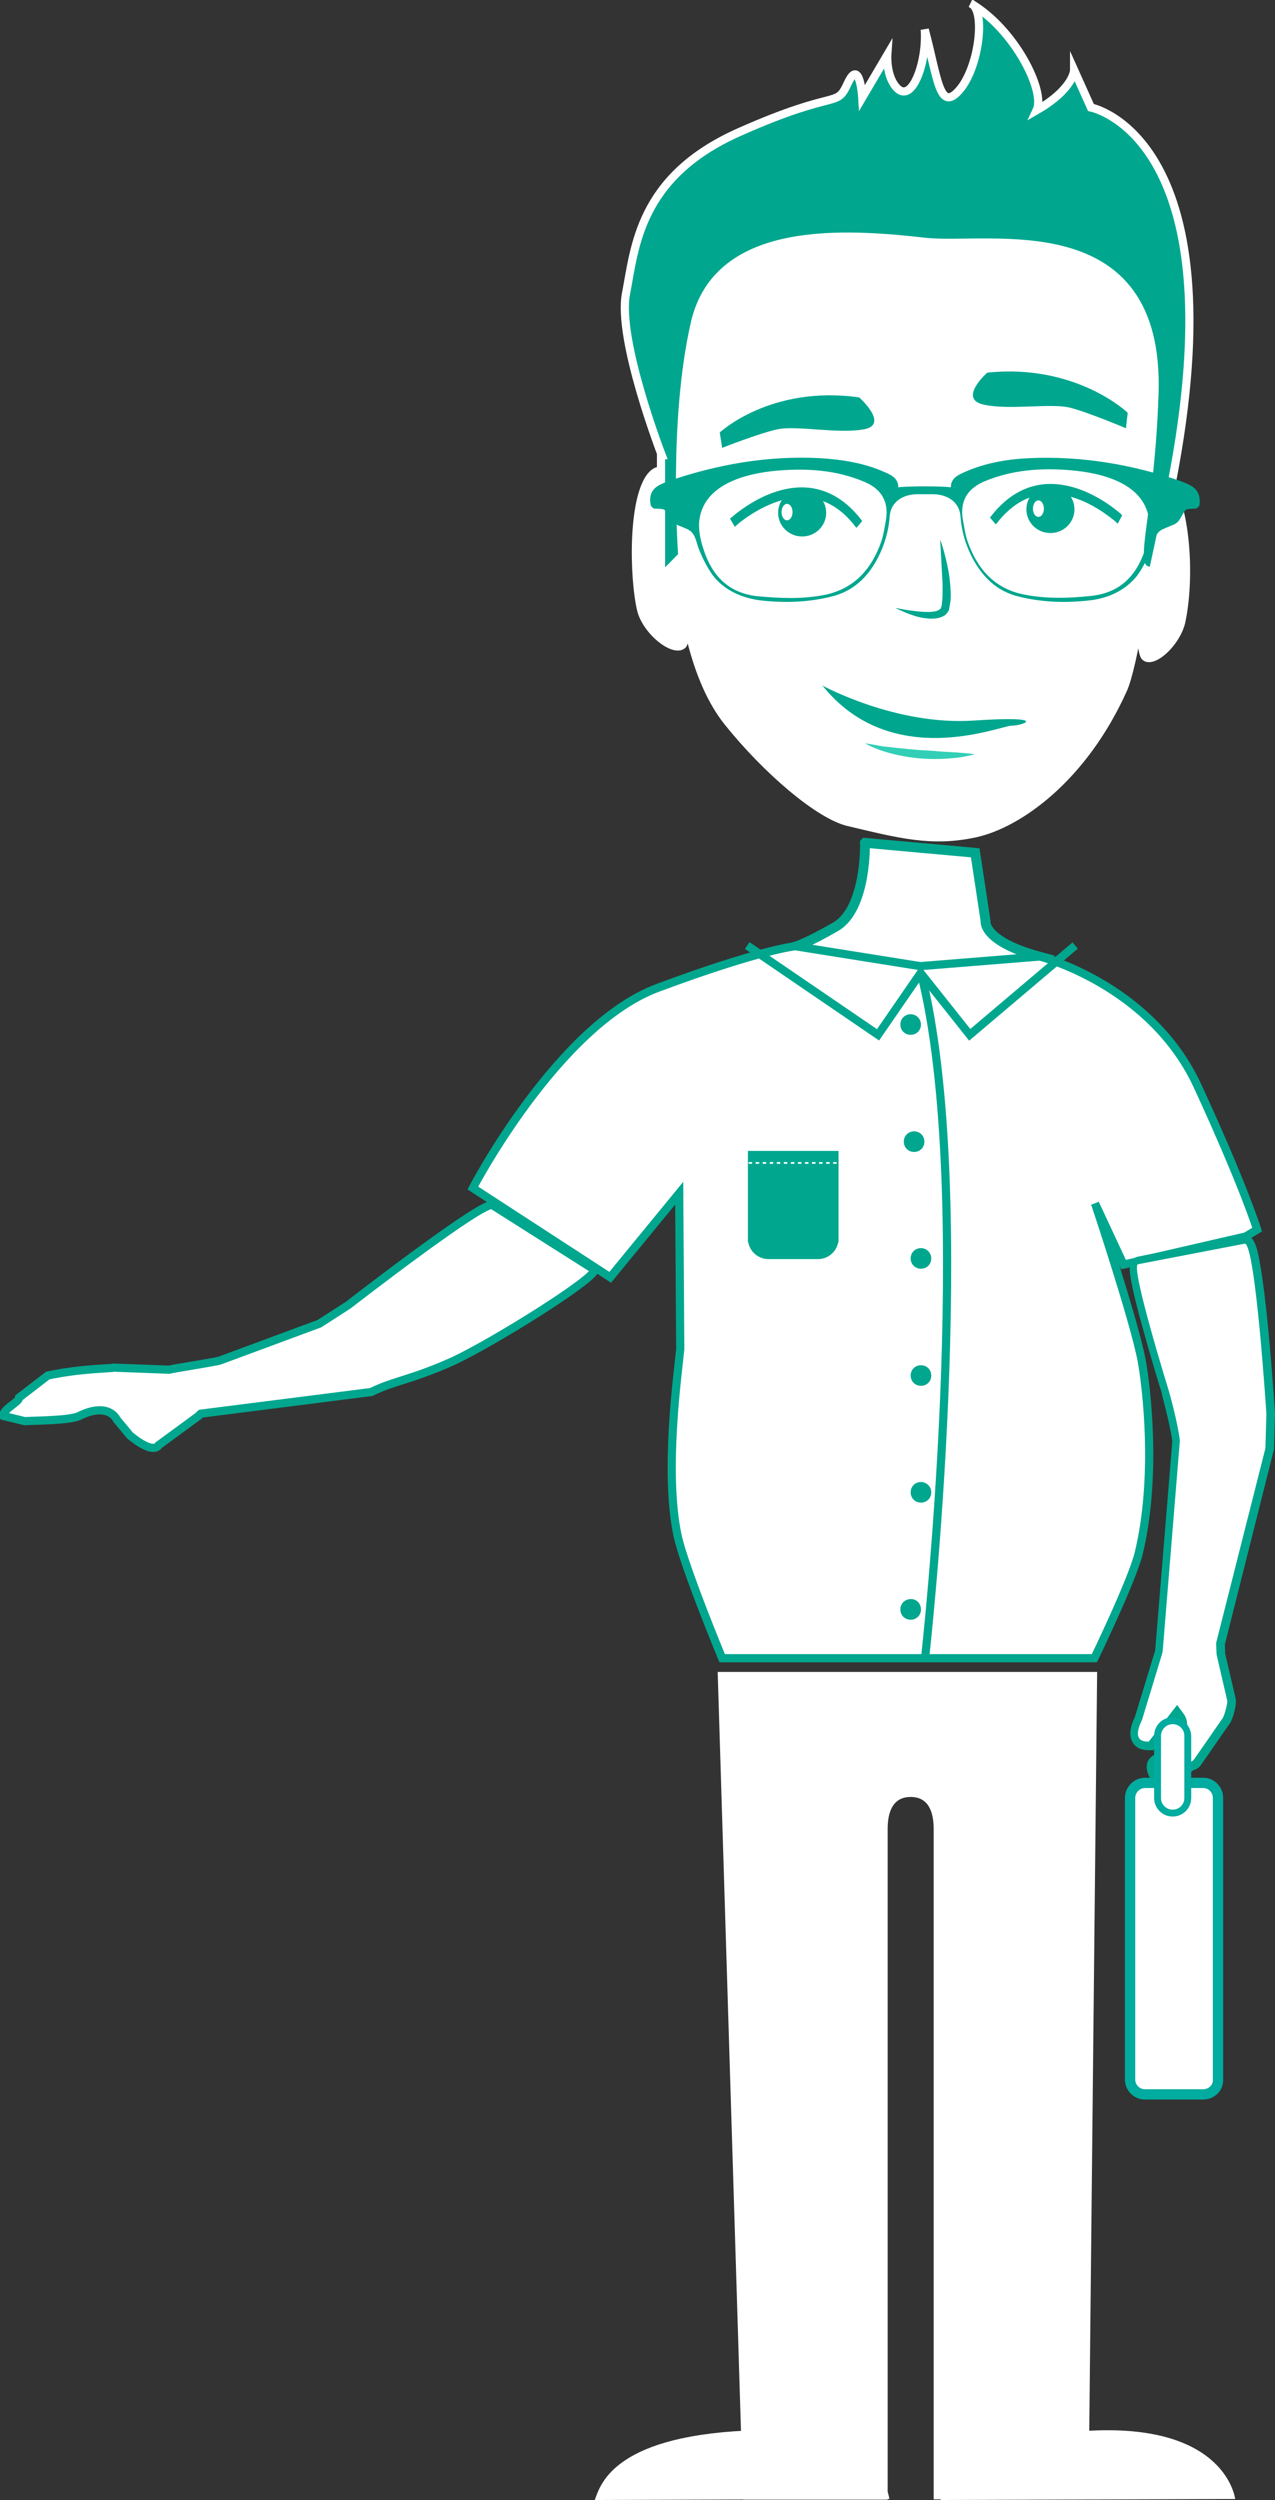<svg xmlns="http://www.w3.org/2000/svg" width="371.3" height="727.9" viewBox="0 0 371.3 727.9">
  <rect x="0" y="0" width="371.3" height="727.9" fill="#333333" stroke="none"/>
  <path fill="#FFF" d="M332.4 154.6s2.2-20 8.4-14.4c5.1 4.6 7.5 26 4.4 40.9-1.4 6.7-9.3 14.2-12.6 10.9-3.4-3.2-.2-37.4-.2-37.4M199 151.2s-2.9-19.9-9.5-14.2c-6.9 6-6.2 31.7-3.9 41 1.7 6.6 10.5 13.9 14 10.6 3.6-3.3-.6-37.4-.6-37.4"/>
  <path fill="#FFF" d="M195.9 123c.1 7-4.5 63.3 15.1 87.9 11.2 14 26.8 27.5 35.8 29.6 14.8 3.5 24.4 6.1 37.4 3.3s32.2-16.4 44-42.7c5.6-12.5 20.9-110.7-7.4-138.4-18.5-18.2-59.1-15.9-74.9-15.2-15.7.8-50.7 6.4-50 75.5M259 727.6s-2.5-21.8-41.9-19.9c-39.3 1.9-42.4 16.4-43.9 20.2m186.5-.3s-2.5-21.8-41.9-19.9c-39.3 1.9-42.4 16.4-43.9 20.2"/>
  <path fill="#FFF" d="M216.4 727.7L209 486.8h110.5L317 727.7h-45.1V532.5c0-5.1-1.6-9.3-6.7-9.3s-6.7 4.2-6.7 9.3v195.3h-42.1z"/>
  <path fill="#00A78E" d="M298.9 148.3c0 3.8 3.1 6.9 7 6.9s7-3.1 7-6.9c0-3.8-3.1-6.9-7-6.9s-7 3.1-7 6.9"/>
  <path fill="#00A78E" d="M326.8 150c-.1-.1-9.6-9.1-20.9-9.1-5.8 0-12.1 2.5-17.6 9.8l1.7 2c5.1-6.7 10.6-8.9 15.9-8.9 5.2 0 10.1 2.1 13.7 4.3 1.8 1.1 3.3 2.2 4.3 3 .5.4.9.7 1.2 1l.4.4 1.3-2.5z"/>
  <path fill="#FFF" d="M304 148.1c0 1.3-.7 2.4-1.6 2.4-.9 0-1.6-1.1-1.6-2.4 0-1.3.7-2.4 1.6-2.4.9 0 1.6 1.1 1.6 2.4"/>
  <path fill="#00A78E" d="M240.6 149.3c0 3.8-3.1 6.9-7 6.9s-7-3.1-7-6.9c0-3.8 3.1-6.9 7-6.9 3.8 0 7 3.1 7 6.9"/>
  <path fill="#00A78E" d="M214 153.4l.4-.4c1.8-1.6 10.1-8.2 19.1-8.2 5.3 0 10.9 2.2 15.9 8.9l1.7-2c-5.5-7.3-11.8-9.8-17.6-9.8-11.3 0-20.8 9.1-20.9 9.1l1.4 2.4z"/>
  <path fill="#FFF" d="M230.8 149.1c0 1.3-.7 2.4-1.6 2.4-.9 0-1.6-1.1-1.6-2.4 0-1.3.7-2.4 1.6-2.4.9 0 1.6 1.1 1.6 2.4"/>
  <path fill="#00A78E" d="M250.2 115.7s8.9 7.9 1.4 9.3c-7.5 1.4-19.7-1.2-25.2 0s-16.1 5.4-16.1 5.4l-.7-4.5c.1 0 14.7-13.8 40.6-10.2m37.3-7.2s-8.6 7.6-1.1 9.3c7.5 1.7 19.7-.5 25.2.9s16.3 6 16.3 6l.5-4.5c0-.1-15.1-14.4-40.9-11.7M260.8 177s.6.1 1.5.3c1 .2 2.3.4 4 .6 1.6.2 3.6.4 5.4.2.9-.1 1.8-.4 2.2-.9.1-.1.1-.1.1-.2s.1-.1.1-.2v-.1.1-.1l.1-.4.1-.4v-.4l.1-.7c.1-1 .1-2.1.1-3.2s0-2.1-.1-3.2c-.1-2.1-.2-4-.3-5.7-.2-3.3-.3-5.6-.3-5.6s.8 2.1 1.6 5.4c.2.8.4 1.7.6 2.7.2 1 .4 2 .5 3 .1 1.1.3 2.1.3 3.3.1 1.1.1 2.3 0 3.5-.1.6-.2 1.4-.3 1.8l-.1.4v.2l-.1.3c-.1.2-.2.4-.3.5-.1.2-.2.3-.4.5-.5.6-1.2.9-1.9 1.1-.6.2-1.2.3-1.8.3-1.2.1-2.2-.1-3.2-.2-1-.2-1.9-.4-2.7-.7-1.6-.5-2.9-1.1-3.8-1.5-1-.4-1.4-.7-1.4-.7"/>
  <path fill="#FFF" d="M251.9 245.4s.5 19.1-8.5 24.4c-8.1 4.7-11.7 5.8-11.7 5.8s39.6 15.9 71.2 3c-17-4.6-15.9-10.5-15.9-10.5l-3-19.8-32.1-2.9z"/>
  <path fill="none" stroke="#00A78E" stroke-width="2.862" stroke-miterlimit="10" d="M251.9 245.4s.5 19.1-8.5 24.4c-8.1 4.7-11.7 5.8-11.7 5.8s39.6 15.9 71.2 3c-17-4.6-15.9-10.5-15.9-10.5l-3-19.8-32.1-2.9z"/>
  <path fill="#FFF" d="M362.8 360l-35.6 8.2-8.3-17.8s11.4 34.1 13.6 45.9c1.4 7.7 4.5 33.7-.9 56-2 8-12.9 30.5-12.9 30.5H210.3s-11-26.5-13-35.8c-3.9-18.5.1-47 .8-54.2l-.3-45.4-20.1 24.5-40-26s24.8-47.5 53.9-58.3c30.1-11.2 40-12.1 40-12.1l36.4 5.8 34.8-2.8s32.2 8.1 45.9 37.6c13.6 29.5 17.4 41.9 17.4 41.9l-3.3 2z"/>
  <path fill="none" stroke="#00A78E" stroke-width="2.383" stroke-miterlimit="10" d="M362.8 360l-35.6 8.2-8.3-17.8s11.4 34.1 13.6 45.9c1.4 7.7 4.5 33.7-.9 56-2 8-12.9 30.5-12.9 30.5H210.3s-11-26.5-13-35.8c-3.9-18.5.1-47 .8-54.2l-.3-45.4-20.1 24.5-40-26s24.8-47.5 53.9-58.3c30.1-11.2 40-12.1 40-12.1l36.4 5.8 34.8-2.8s32.2 8.1 45.9 37.6c13.6 29.5 17.4 41.9 17.4 41.9l-3.3 2z"/>
  <path fill="#FFF" d="M46.3 420.7c-1.9 3-8.5-2.8-8.5-2.8l-3.8-4.6s-2.3-5.3-11-1c-2.9 1.4-14.7 1.3-15.7 1.5l-6.2-1.5c-.6-1.9 4.5-4 4.5-5.4l8.3-6.4c9.8-2.1 18.5-2 19.2-2.3l16.1.6c.4-.2 14.6-2.4 14.9-2.7L93 385.4l8.4-5.4s41.1-31.9 42.2-29l29.5 18.7c.8 2.3-30.3 21.7-41.6 26.8-11.9 5.3-16.7 5.5-23.4 8.8l-49.6 6.3c-.2.2-.5.3-.6.6l-11.6 8.5z"/>
  <path fill="none" stroke="#00A78E" stroke-width="2.383" stroke-miterlimit="10" d="M46.3 420.7c-1.9 3-8.5-2.8-8.5-2.8l-3.8-4.6s-2.3-5.3-11-1c-2.9 1.4-14.7 1.3-15.7 1.5l-6.2-1.5c-.6-1.9 4.5-4 4.5-5.4l8.3-6.4c9.8-2.1 18.5-2 19.2-2.3l16.1.6c.4-.2 14.6-2.4 14.9-2.7L93 385.4l8.4-5.4s41.1-31.9 42.2-29l29.5 18.7c.8 2.3-30.3 21.7-41.6 26.8-11.9 5.3-16.7 5.5-23.4 8.8l-49.6 6.3c-.2.2-.5.3-.6.6l-11.6 8.5z"/>
  <path fill="#FFF" d="M339.5 518.4c-1.1 0-2.2-.4-3-1.1l-.9-.8-.2-.5c-.3-.8-.8-2.6.9-3.8l4.8-3.2c.7-.4 1.1-.8 1.4-1.4l1.7-3.9c.6-1.3.4-2.7-.5-4l-.9-1.3-6.1 7.9-1.5 2h-.6c-1.9 0-3.1-.5-3.8-1.6-.9-1.4-.7-3.4.7-6.4l5.8-19.1c.1-.2.1-.4.1-.6l5-61.2c-.5-3.4-1.5-8.1-3.1-13.8-.1-.2-.1-.4-.1-.5-4-12.9-10.5-34.8-8.9-37.4.2-.4.6-.6 1-.7l30.8-6.1h.2c1.5 0 3 0 5.5 25.9 1.2 12.3 2 24.7 2 24.9v.1l-.3 10.1-14.3 56.7c0 .4.1 2.7.1 3.1l3.1 13.4c.2 1.2-.8 4.9-1.5 5.8l-8.4 12.1c-.4.6-1 1-1.7 1.2l-5.1 3.5c-.4.5-1.3.7-2.2.7"/>
  <path fill="#00A78E" d="M362.5 362.1c3.1 0 6.3 49.6 6.3 49.6l-.3 10-14.3 56.5c-.1.4.1 3.2.1 3.6l3.1 13.4c.1.8-.8 4.2-1.3 5l-8.4 12.1c-.3.4-.7.6-1.2.8l-5.3 3.6c-.5.3-1.2.5-1.8.5-.8 0-1.6-.3-2.1-.8l-.7-.6c-.3-.9-.8-1.9.4-2.7l4.8-3.2c.8-.5 1.5-1.1 1.8-1.9.4-1 1.1-2.6 1.7-3.9.7-1.7.5-3.6-.6-5.1l-1.9-2.6-7.1 9.2-1.2 1.5h-.1c-4 0-3.4-3.1-1.8-6.4l5.8-19.1c.1-.3.1-.6.2-.9l5-61.3c-.8-6.1-3.2-14.4-3.3-14.7 0 0-11.2-36.1-8.9-36.6l31.1-6m0-2.4c-.2 0-.4 0-.5.1l-30.7 6.1c-.8.2-1.4.6-1.8 1.3-.7 1.2-1.5 2.5 3.7 21 2.3 8.3 4.8 16.4 5.1 17.3 0 .1.1.3.1.6 1.5 5.6 2.5 10.2 3 13.5l-5 61c0 .1 0 .3-.1.3l-5.8 19c-1 2.1-2.1 5.1-.6 7.5.6 1 1.9 2.2 4.7 2.2h1.3l.7-.9 1.2-1.5 5.1-6.6c.6.9.7 1.9.3 2.8-.6 1.3-1.2 2.9-1.7 3.9-.1.3-.4.5-.8.7h-.2l-4.8 3.2c-2.5 1.7-1.7 4.2-1.4 5.2l.1.2.2.6.4.4.7.6c1 .9 2.3 1.5 3.8 1.5 1.1 0 2.2-.3 3.1-.9l5-3.4c.9-.3 1.7-.8 2.2-1.6l8.4-12.1c.8-1.1 1.9-5.2 1.7-6.7v-.2l-3.1-13.3c0-.5-.1-2.2-.1-2.7l14.2-56.4.1-.3v-.3l.3-10v-.2c0-.1-.8-12.6-2-24.9-.7-7.3-1.4-13-2.1-17.2-1.1-6.9-2-9.8-4.7-9.8"/>
  <path fill="none" stroke="#00A78E" stroke-width="2.383" stroke-miterlimit="10" d="M217.6 275.3l38.1 26 12.4-18 14.3 18 30.7-26"/>
  <path fill="#FFF" d="M269.4 482.7s15.2-134.4-1.2-199.4"/>
  <path fill="none" stroke="#00A78E" stroke-width="2.383" stroke-miterlimit="10" d="M269.4 482.7s15.2-134.4-1.2-199.4"/>
  <path fill="#00A78E" d="M268.2 298.3c0 1.7-1.3 3-3 3s-3-1.3-3-3 1.3-3 3-3 3 1.4 3 3m1 34.1c0 1.7-1.3 3-3 3s-3-1.3-3-3 1.3-3 3-3 3 1.3 3 3m2 34c0 1.7-1.3 3-3 3s-3-1.3-3-3 1.3-3 3-3 3 1.4 3 3m0 34.1c0 1.7-1.3 3-3 3s-3-1.3-3-3 1.3-3 3-3 3 1.3 3 3m0 34c0 1.7-1.3 3-3 3s-3-1.3-3-3 1.3-3 3-3 3 1.4 3 3m-3 34.1c0 1.7-1.3 3-3 3s-3-1.3-3-3 1.3-3 3-3c1.7-.1 3 1.3 3 3m-75.5-336.1s-13-33.6-10.4-47c2.6-13.4 3.7-34 32.9-47s28.2-6.7 31.7-14.3c3.5-7.6 4.2 4.2 4.2 4.2l7.3-12.4s-.4 6 2.6 9.4c4.6 5.3 9-7.6 8.3-16.8 3.8 14.3 4.3 24.3 10.1 17.6 5.8-6.7 7.7-23.5 3.3-25.2 12.9 7.6 21.8 25.6 19.2 31.1 10.9-6.3 10.9-11.7 10.9-11.7l4.9 10.9s44.8 8.6 22.4 114.9l-4.3 20c-8.3.5-.9-12.4.4-51.5 1.8-54-48.4-42.2-66.9-44.3-22.5-2.5-60.1-5.5-66.9 23.5-6.7 29-3.7 67.9-3.7 67.9l-6.2 6.3v-35.6z"/>
  <path fill="none" stroke="#FFF" stroke-width="2.378" stroke-miterlimit="10" d="M192.7 132.5s-13-33.6-10.4-47c2.6-13.4 3.7-34 32.9-47s28.2-6.7 31.7-14.3c3.5-7.6 4.2 4.2 4.2 4.2l7.3-12.4s-.4 6 2.6 9.4c4.6 5.3 9-7.6 8.3-16.8 3.8 14.3 4.3 24.3 10.1 17.6 5.8-6.7 7.7-23.5 3.3-25.2 12.9 7.6 21.8 25.6 19.2 31.1 10.9-6.3 10.9-11.7 10.9-11.7l4.9 10.9s44.8 8.6 22.4 114.9l-4.3 20c-8.3.5-.9-12.4.4-51.5 1.8-54-48.4-42.2-66.9-44.3-22.5-2.5-60.1-5.5-66.9 23.5-6.7 29-3.7 67.9-3.7 67.9l-6.2 6.3v-35.6z"/>
  <path fill="#00A78E" d="M217.8 335.1v26.6h.1c.5 2.8 3 4.9 5.9 4.9h14.4c2.9 0 5.4-2.1 5.9-4.9h.1v-26.6h-26.4z"/>
  <path fill="none" stroke="#FFF" stroke-width=".5" stroke-miterlimit="10" d="M216.5 338.6h.5"/>
  <path fill="none" stroke="#FFF" stroke-width=".5" stroke-miterlimit="10" stroke-dasharray="1.026,1.026" d="M218 338.6h28.2"/>
  <path fill="none" stroke="#FFF" stroke-width=".5" stroke-miterlimit="10" d="M246.8 338.6h.5"/>
  <path fill="#00A78E" d="M345.8 140.9c-.6-.3-1.3-.5-1.9-.8-14.3-4.9-29-7.4-44.2-6.7-6.5.3-12.9 1.4-18.9 4.1-2 .9-3.9 1.8-3.9 4.4-2.3-.4-13-.4-15.3 0 0-2.6-2-3.6-3.9-4.4-6-2.7-12.4-3.7-18.9-4.1-15.2-.8-29.9 1.8-44.2 6.7-.7.2-1.3.5-1.9.8-2.8 1.2-3.8 3.2-3.2 6.2.1.4.8 1 1.2 1 3.2.1 2.7 0 4 2.2.6 1 1.1 1.9 2.2 2.4 3.8 1.7 4.9 1.3 6.1 5.6.7 2.6 3.1 7.4 4.8 9.5 3.3 4.1 8.2 6.3 13.6 7 6.9.8 13.9.6 20.7-1.1 6.3-1.5 10.6-5.6 13.5-11.2 2-3.8 3.2-7.9 3.5-12.2.3-4.1 3.7-6.3 7.8-6.4h5c4.1.1 7.5 2.3 7.8 6.4.3 4.3 1.5 8.4 3.5 12.2 3 5.6 7.2 9.7 13.5 11.2 6.8 1.7 13.7 1.9 20.7 1.1 5.3-.6 10.3-2.9 13.6-7 1.7-2.1 4.1-6.9 4.8-9.5 1.2-4.3 2.3-3.9 6.1-5.6 1.1-.5 1.6-1.3 2.2-2.4 1.3-2.2.8-2.1 4-2.2.4 0 1.1-.6 1.2-1 .4-3.1-.7-5-3.5-6.2M258 151.4c-.4 2.2-.7 4.4-1.4 6.4-2.8 7.9-7.8 13.6-16.4 15.4-6.5 1.3-13 1-19.6.4-8.3-.9-13.1-5.8-15.6-13.3-.9-2.6-1.6-5.6-1.4-8.3 1-11 13.5-14.2 23.1-15 8.6-.7 16.9-.1 24.8 3.2 4.5 1.8 7.5 5.2 6.5 11.2m75.4 8.8c-2.5 7.5-7.3 12.4-15.6 13.3-6.6.7-13.1.9-19.6-.4-8.6-1.7-13.6-7.5-16.4-15.4-.7-2-1-4.3-1.4-6.4-1-6 1.9-9.3 6.4-11.2 8-3.3 16.3-3.9 24.8-3.2 9.7.8 22.1 4 23.1 15 .4 2.8-.4 5.7-1.3 8.3m-93.9 39.4s21.3 11.7 44 10.2 14.4 1.5 11 1.5c-3.4.1-35 13.3-55-11.7"/>
  <path fill="#32CFB6" d="M251.9 216.4s1.7 1.1 4.7 2.1c1.5.5 3.2 1 5.1 1.4 1.9.4 3.9.7 6 .9 1.5.1 3 .2 4.5.2 2.5 0 4.8-.2 6.7-.4 3-.4 5-1 5-1s-2-.3-5.1-.5c-1.5-.1-3.2-.2-5.1-.3-1.9-.2-3.9-.3-5.8-.4-4-.3-7.9-.8-10.9-1.1-3.1-.6-5.1-.9-5.1-.9"/>
  <path fill="#FFF" d="M350.4 609.8h-17c-2.4 0-4.3-2-4.3-4.3v-82c0-2.4 2-4.4 4.3-4.4h17c2.4 0 4.3 2 4.3 4.4v82c.1 2.4-1.9 4.3-4.3 4.3"/>
  <path fill="none" stroke="#00AB9F" stroke-width="3" stroke-miterlimit="10" d="M350.4 609.8h-17c-2.4 0-4.3-2-4.3-4.3v-82c0-2.4 2-4.4 4.3-4.4h17c2.4 0 4.3 2 4.3 4.4v82c.1 2.4-1.9 4.3-4.3 4.3z"/>
  <path fill="#FFF" d="M341.5 527.8c-2.4 0-4.4-2-4.4-4.4v-18.1c0-2.4 2-4.4 4.4-4.4 2.4 0 4.4 2 4.4 4.4v18.1c-.1 2.5-2 4.4-4.4 4.4"/>
  <path fill="#00AB9F" d="M341.5 502c1.9 0 3.4 1.5 3.4 3.4v18.1c0 1.9-1.5 3.4-3.4 3.4s-3.4-1.5-3.4-3.4v-18.1c0-1.8 1.5-3.4 3.4-3.4m0-2c-3 0-5.4 2.4-5.4 5.4v18.1c0 3 2.4 5.4 5.4 5.4 3 0 5.4-2.4 5.4-5.4v-18.1c-.1-2.9-2.5-5.4-5.4-5.4"/>
</svg>